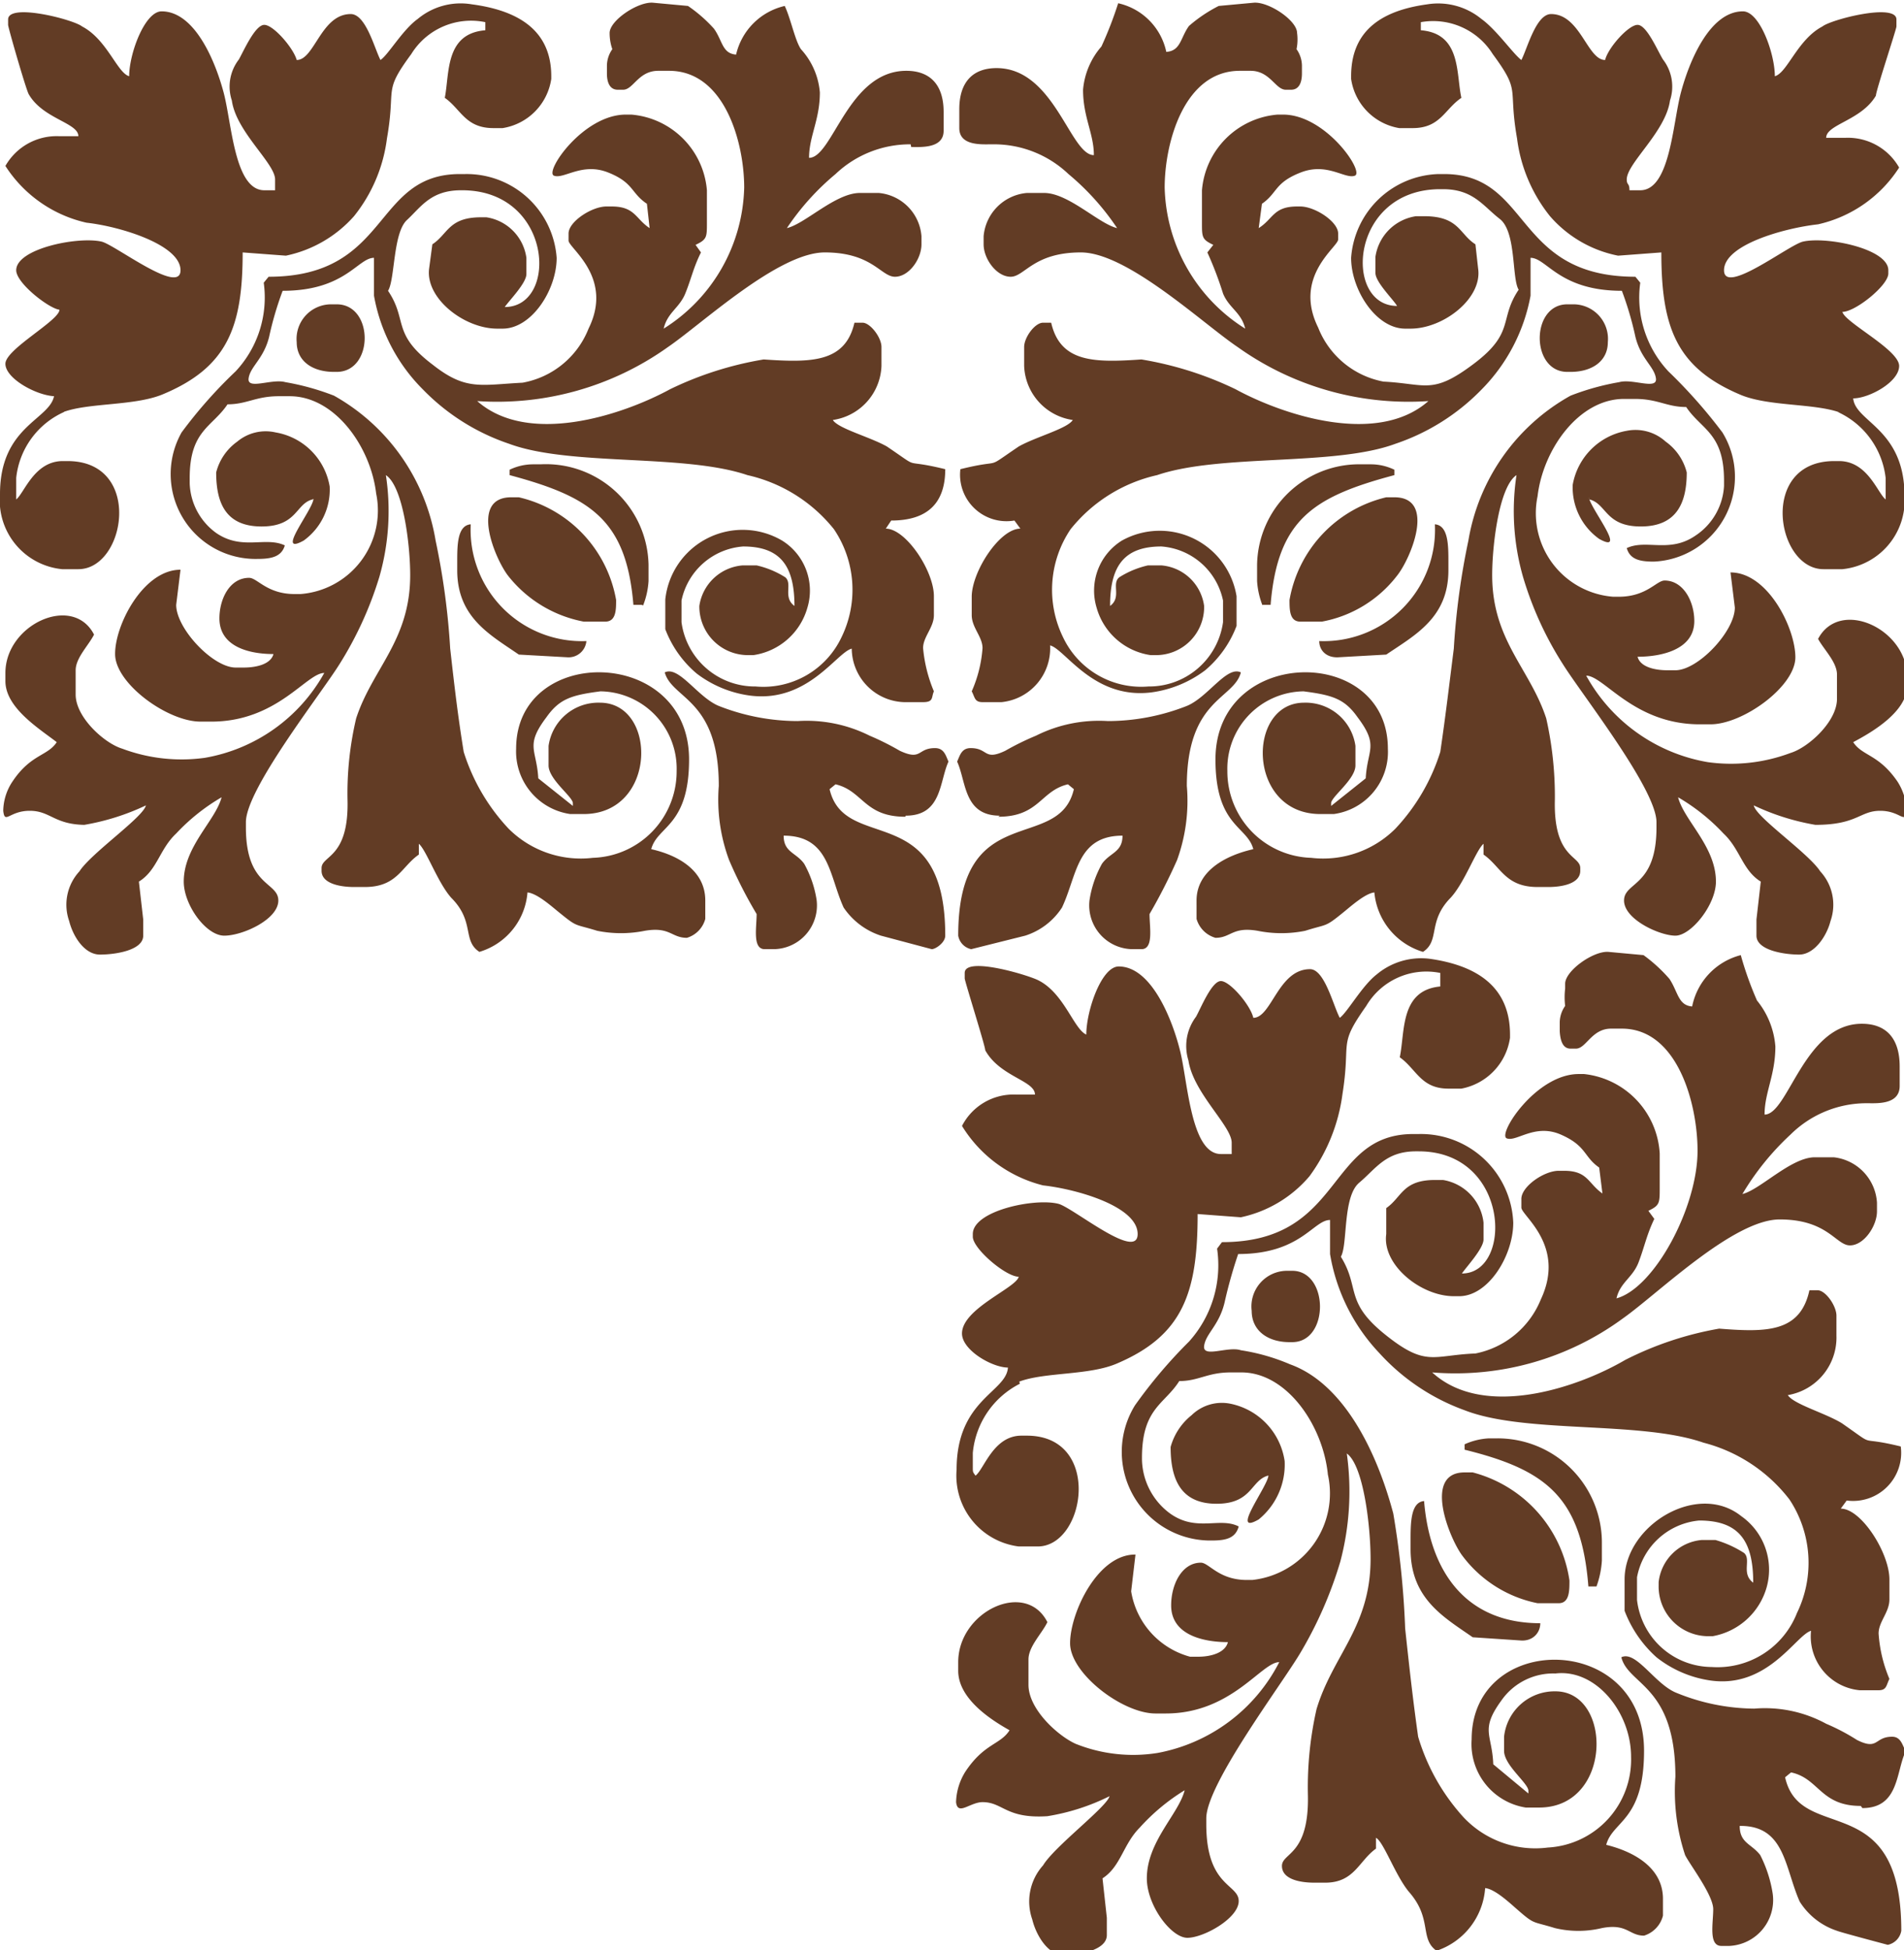 <svg xmlns="http://www.w3.org/2000/svg"  preserveAspectRatio="none" viewBox="0 0 35.23 36.08"><defs><style>.cls-1{fill:#623c25;fill-rule:evenodd;}</style></defs><title>4_r_u</title><g id="Layer_2" data-name="Layer 2"><g id="Layer_1-2" data-name="Layer 1"><path class="cls-1" d="M11.87,11.19h-.15c-.13-1.58-.8-2-2.29-2.4v-.1a1,1,0,0,1,.44-.1H10a1.9,1.9,0,0,1,2,1.86v.3a1.49,1.49,0,0,1-.1.45m-.7.3h-.4a2.33,2.33,0,0,1-1.4-.85c-.24-.31-.72-1.45.06-1.45h.14a2.37,2.37,0,0,1,1.8,1.9c0,.18,0,.4-.2.4m-.7.66-.9-.05c-.52-.36-1.14-.68-1.14-1.56v-.15c0-.31,0-.68.25-.7a2.06,2.06,0,0,0,2.14,2.16.33.33,0,0,1-.35.3M6.23,6.88H6.18c-.4,0-.69-.2-.69-.55a.64.64,0,0,1,.64-.7h.1c.69,0,.69,1.25,0,1.25M16.85,2.67a2,2,0,0,0-1.39.55,4.69,4.69,0,0,0-.9,1c.34-.08.9-.65,1.35-.65h.35a.87.87,0,0,1,.79.8v.15c0,.27-.23.6-.49.6s-.42-.45-1.3-.45h0c-.86,0-2.27,1.32-2.9,1.75a5.44,5.44,0,0,1-3.53,1c.94.83,2.67.27,3.57-.22a6.34,6.34,0,0,1,1.73-.55c.88.06,1.51.06,1.68-.68h.15c.14,0,.35.27.35.45v.35a1.05,1.05,0,0,1-.9,1c.1.16.68.31,1,.49.68.46.22.21,1.08.42,0,.64-.34.95-1,.95l-.1.15c.37,0,.89.78.89,1.25v.35c0,.23-.2.4-.2.61a2.68,2.68,0,0,0,.2.8c-.05.11,0,.2-.2.2h-.35A1,1,0,0,1,15.76,12c-.28.07-.81,1-1.87.87a2.08,2.08,0,0,1-1-.41,2,2,0,0,1-.58-.82v-.55A1.44,1.44,0,0,1,14.47,10a1.09,1.09,0,0,1,.47,1.24,1.22,1.22,0,0,1-1,.88h-.1a.9.9,0,0,1-.9-.91v0a.88.88,0,0,1,.8-.75H14a1.69,1.69,0,0,1,.53.22c.14.12-.05.37.17.53,0-.74-.26-1.1-.95-1.1a1.26,1.26,0,0,0-1.14,1v.4a1.37,1.37,0,0,0,1.37,1.19,1.6,1.6,0,0,0,1.59-.91,2,2,0,0,0-.14-2,2.85,2.85,0,0,0-1.6-1c-1.18-.4-3.28-.16-4.41-.58a4,4,0,0,1-1.59-1,3.25,3.25,0,0,1-.91-1.74V4.77c-.3,0-.53.61-1.69.61a6.1,6.1,0,0,0-.25.85c-.1.41-.35.55-.38.77s.43,0,.68.07a4.64,4.64,0,0,1,.9.25A3.78,3.78,0,0,1,8.06,10a13.51,13.51,0,0,1,.27,2c.08.71.14,1.23.25,1.91a3.68,3.68,0,0,0,.83,1.42,1.89,1.89,0,0,0,1.56.54,1.6,1.6,0,0,0,1.55-1.61v0a1.43,1.43,0,0,0-1.41-1.47c-.54.07-.76.14-1,.48-.4.53-.18.59-.15,1.13l.64.51,0-.05c0-.12-.45-.44-.45-.7V13.8a.93.93,0,0,1,.95-.8c1.07,0,1.06,2.06-.3,2.06h-.25a1.17,1.17,0,0,1-1-1.21c0-1.93,3.2-1.9,3.2.2,0,1.24-.59,1.23-.7,1.66.49.11,1,.39,1,.95V17a.5.5,0,0,1-.34.35c-.29,0-.31-.21-.78-.13a2.22,2.22,0,0,1-.88,0c-.42-.13-.36-.06-.68-.32-.14-.11-.42-.37-.61-.39a1.25,1.25,0,0,1-.89,1.1c-.32-.21-.08-.56-.52-1-.25-.28-.46-.88-.6-1l0,.2c-.32.22-.4.6-1,.6h-.2c-.25,0-.6-.06-.6-.3v-.05c0-.24.51-.18.48-1.27a6.06,6.06,0,0,1,.16-1.5c.3-.92,1-1.44,1-2.65,0-.56-.13-1.64-.45-1.85a4.42,4.42,0,0,1-.12,1.88,6.68,6.68,0,0,1-.74,1.62c-.35.56-1.73,2.31-1.73,2.92v.1c0,1.1.6,1,.6,1.35s-.66.65-1,.65-.75-.57-.75-1c0-.65.59-1.13.7-1.56a3.69,3.69,0,0,0-.84.67c-.31.29-.35.68-.69.89l.08.7v.3c0,.27-.51.35-.8.35s-.5-.34-.57-.62a.91.91,0,0,1,.19-.92c.22-.34,1.18-1,1.23-1.22a4.37,4.37,0,0,1-1.14.36C1,15.25.93,15,.55,15s-.46.26-.49,0a1,1,0,0,1,.17-.54c.34-.51.65-.47.82-.73C.71,13.47.1,13.09.1,12.6v-.15c0-.9,1.25-1.47,1.64-.71-.1.2-.34.43-.34.66v.45c0,.42.53.9.86,1a3.13,3.13,0,0,0,1.53.17A3.14,3.14,0,0,0,6,12.45c-.33,0-.87.9-2.09.9h-.2c-.61,0-1.57-.7-1.58-1.24s.52-1.57,1.21-1.57l-.08.65c0,.44.68,1.16,1.1,1.16h.15c.23,0,.5-.06.55-.25-.44,0-1-.13-1-.66,0-.36.19-.75.55-.75.15,0,.33.3.84.3h.11a1.55,1.55,0,0,0,1.4-1.86c-.1-.86-.76-1.8-1.6-1.8h-.2c-.43,0-.59.15-.95.15-.28.42-.7.48-.7,1.36v.1A1.18,1.18,0,0,0,4,9.86c.48.33.91.06,1.27.23-.06.21-.25.25-.5.25A1.57,1.57,0,0,1,3.36,8a8.63,8.63,0,0,1,1-1.13,2,2,0,0,0,.52-1.64l.09-.11c2.26,0,1.92-1.9,3.54-1.9h.1a1.67,1.67,0,0,1,1.69,1.55c0,.59-.46,1.31-1,1.31h-.1c-.61,0-1.33-.56-1.26-1.11L8,4.52c.29-.19.3-.5.9-.5H9a.88.88,0,0,1,.74.75v.3c0,.17-.32.49-.4.61,1,0,.89-2.16-.79-2.16H8.53c-.56,0-.74.31-1,.55s-.22,1.1-.35,1.31c.37.55.06.79.83,1.37.61.48.88.37,1.66.33a1.62,1.62,0,0,0,1.22-1c.47-.95-.37-1.49-.37-1.63V4.32c0-.22.43-.5.7-.5h.1c.43,0,.44.23.7.4l-.05-.45c-.3-.2-.24-.39-.72-.58s-.82.13-1,.06.54-1.13,1.33-1.13h.1a1.53,1.53,0,0,1,1.4,1.4v.6c0,.27,0,.31-.21.41l.1.14c-.14.28-.18.49-.29.76s-.33.35-.4.65a3.17,3.17,0,0,0,1.49-2.61c0-.83-.36-2.16-1.39-2.16h-.2c-.37,0-.46.35-.65.35h-.1c-.15,0-.2-.14-.2-.3V1.21a.54.54,0,0,1,.1-.3.9.9,0,0,1-.05-.3v0c0-.23.52-.58.8-.56l.65.06a2.68,2.68,0,0,1,.48.42c.16.22.15.46.41.48a1.2,1.2,0,0,1,.9-.9c.11.23.19.64.3.8a1.35,1.35,0,0,1,.35.8c0,.51-.2.81-.2,1.21.44,0,.72-1.61,1.8-1.61.45,0,.69.27.69.76v.35c0,.33-.42.3-.6.3M14.56,4.32h0M5.78,9.24c-.31.08-.28.5-.94.5S4,9.31,4,8.74a1,1,0,0,1,.39-.57A.82.82,0,0,1,5.1,8a1.22,1.22,0,0,1,1,1,1.16,1.16,0,0,1-.48,1c-.54.3.17-.57.18-.77M1.19,7.62A1.51,1.51,0,0,0,.3,8.84v.25c0,.09,0,.09,0,.15.15-.12.33-.7.85-.71h.1c1.4,0,1.08,2,.2,2H1.15A1.28,1.28,0,0,1,0,9.14C0,7.89.91,7.77,1,7.33.66,7.31.1,7,.1,6.73s1-.8,1-1C.91,5.71.3,5.24.3,5V5c0-.4,1.14-.63,1.58-.53.25.06,1.46,1,1.46.53S2.23,4.19,1.6,4.12A2.41,2.41,0,0,1,.1,3.07a1.09,1.09,0,0,1,1-.55h.35c0-.25-.66-.32-.92-.78C.48,1.65.15.51.15.46V.36c0-.31,1.21,0,1.37.13.46.24.65.86.87.92,0-.42.29-1.2.6-1.2.62,0,1,.94,1.15,1.51s.2,1.8.75,1.8h.2c0-.14,0-.09,0-.2,0-.3-.72-.88-.8-1.46a.82.82,0,0,1,.13-.76c.09-.16.3-.64.47-.64s.54.43.6.65c.33,0,.45-.85,1-.85.28,0,.44.64.55.85.14-.09.41-.56.69-.76a1.24,1.24,0,0,1,1-.27c.83.11,1.47.46,1.47,1.33v.05a1.08,1.08,0,0,1-.9.91H9.13c-.52,0-.6-.35-.9-.56.09-.45,0-1.19.75-1.25V.41A1.3,1.3,0,0,0,7.61,1c-.53.72-.28.59-.45,1.56A2.87,2.87,0,0,1,6.55,4a2.31,2.31,0,0,1-1.26.73l-.8-.06C4.49,6.05,4.21,6.8,3,7.3c-.52.21-1.35.15-1.82.32m15.57,7.49c-.76,0-.78-.48-1.29-.6l-.11.09c.28,1.2,2.14.16,2.14,2.71,0,.13-.18.25-.25.25l-.94-.25a1.33,1.33,0,0,1-.69-.52c-.27-.59-.26-1.33-1.11-1.33,0,.31.23.31.38.52a2,2,0,0,1,.23.67.81.81,0,0,1-.81.91h-.15c-.23,0-.15-.4-.15-.65a8.35,8.35,0,0,1-.51-1,3.21,3.21,0,0,1-.19-1.37c0-1.61-.86-1.6-1-2.1.26-.13.61.46,1,.62a4,4,0,0,0,1.46.28,2.6,2.6,0,0,1,1.33.27,4.87,4.87,0,0,1,.56.28c.41.19.32-.05.65-.05.17,0,.2.14.25.25-.17.37-.12,1-.79,1"/><path class="cls-1" d="M23.36,11.19h.15c.13-1.58.79-2,2.29-2.4v-.1a1,1,0,0,0-.45-.1H25.2a1.89,1.89,0,0,0-1.94,1.86v.3a1.49,1.49,0,0,0,.1.45m.7.3h.4a2.27,2.27,0,0,0,1.39-.85c.25-.31.73-1.45-.05-1.45h-.15a2.37,2.37,0,0,0-1.79,1.9c0,.18,0,.4.2.4m.7.66.89-.05c.53-.36,1.15-.68,1.15-1.56v-.15c0-.31,0-.68-.25-.7a2.06,2.06,0,0,1-2.14,2.16c0,.17.13.31.35.3M29,6.88h.06c.4,0,.69-.2.69-.55a.64.64,0,0,0-.65-.7H29c-.68,0-.68,1.25,0,1.25M18.37,2.67a2,2,0,0,1,1.4.55,4.69,4.69,0,0,1,.9,1c-.34-.08-.9-.65-1.35-.65H19a.88.88,0,0,0-.8.8v.15c0,.27.24.6.5.6s.42-.45,1.3-.45H20c.86,0,2.26,1.32,2.9,1.75a5.44,5.44,0,0,0,3.53,1c-.94.83-2.67.27-3.57-.22a6.41,6.41,0,0,0-1.74-.55c-.87.06-1.5.06-1.67-.68h-.15c-.15,0-.35.27-.35.45v.35a1.05,1.05,0,0,0,.9,1c-.1.16-.68.31-1,.49-.68.46-.23.21-1.08.42a.86.86,0,0,0,1,.95l.11.15c-.38,0-.89.78-.9,1.25v.35c0,.23.2.4.2.61a2.41,2.41,0,0,1-.2.8c.06.11.05.2.2.2h.35a1,1,0,0,0,.9-1.05c.28.07.8,1,1.87.87a2.12,2.12,0,0,0,1-.41,2,2,0,0,0,.58-.82v-.55A1.44,1.44,0,0,0,20.76,10a1.09,1.09,0,0,0-.47,1.24,1.22,1.22,0,0,0,1,.88h.1a.89.89,0,0,0,.89-.91v0a.87.87,0,0,0-.79-.75h-.25a1.69,1.69,0,0,0-.53.22c-.15.12.05.37-.17.53,0-.74.26-1.1.95-1.1a1.26,1.26,0,0,1,1.14,1v.4a1.38,1.38,0,0,1-1.38,1.19,1.6,1.6,0,0,1-1.58-.91,2,2,0,0,1,.14-2,2.85,2.85,0,0,1,1.6-1c1.18-.4,3.28-.16,4.41-.58a4,4,0,0,0,1.59-1,3.32,3.32,0,0,0,.91-1.74V4.77c.3,0,.53.61,1.69.61a6.1,6.1,0,0,1,.25.85c.1.41.35.55.38.77s-.43,0-.68.07a4.64,4.64,0,0,0-.9.25A3.78,3.78,0,0,0,27.17,10a13.51,13.51,0,0,0-.27,2c-.09.71-.15,1.23-.25,1.91a3.68,3.68,0,0,1-.83,1.42,1.89,1.89,0,0,1-1.56.54,1.6,1.6,0,0,1-1.55-1.61v0a1.43,1.43,0,0,1,1.41-1.47c.54.07.76.14,1,.48.4.53.18.59.15,1.13l-.64.51,0-.05c0-.12.45-.44.45-.7V13.8a.93.93,0,0,0-.95-.8c-1.07,0-1.06,2.06.3,2.06h.25a1.16,1.16,0,0,0,1-1.21c0-1.93-3.19-1.9-3.19.2,0,1.24.59,1.23.7,1.66-.49.11-1.05.39-1.05.95V17a.51.51,0,0,0,.35.35c.29,0,.31-.21.78-.13a2.22,2.22,0,0,0,.88,0c.41-.13.36-.06.68-.32.14-.11.42-.37.6-.39a1.27,1.27,0,0,0,.9,1.1c.32-.21.08-.56.51-1,.26-.28.47-.88.61-1l0,.2c.32.22.4.6,1,.6h.2c.25,0,.59-.06.59-.3v-.05c0-.24-.5-.18-.47-1.27a6.57,6.57,0,0,0-.16-1.5c-.3-.92-1-1.44-1-2.65,0-.56.13-1.64.45-1.85a4.42,4.42,0,0,0,.12,1.88,6.32,6.32,0,0,0,.74,1.62c.35.56,1.73,2.31,1.73,2.92v.1c0,1.1-.6,1-.6,1.35s.66.65.95.65.75-.57.75-1c0-.65-.59-1.13-.7-1.56a3.69,3.69,0,0,1,.84.67c.31.29.35.68.69.89l-.08.7v.3c0,.27.51.35.79.35s.51-.34.58-.62a.91.91,0,0,0-.19-.92c-.22-.34-1.19-1-1.23-1.22a4.37,4.37,0,0,0,1.14.36c.78,0,.82-.26,1.2-.26s.46.26.49,0a1.08,1.08,0,0,0-.17-.54c-.35-.51-.65-.47-.82-.73.34-.18,1-.56,1-1.05v-.15c0-.9-1.25-1.47-1.65-.71.11.2.35.43.35.66v.45c0,.42-.53.9-.86,1a3.13,3.13,0,0,1-1.53.17,3.18,3.18,0,0,1-2.25-1.6c.33,0,.88.9,2.1.9h.2c.6,0,1.57-.7,1.57-1.24s-.51-1.57-1.2-1.57l.08.65c0,.44-.68,1.16-1.1,1.16h-.15c-.23,0-.5-.06-.55-.25.44,0,1.05-.13,1.05-.66,0-.36-.2-.75-.55-.75-.15,0-.33.3-.85.3h-.1a1.55,1.55,0,0,1-1.4-1.86c.1-.86.76-1.8,1.6-1.8h.2c.43,0,.59.15.95.15.28.42.7.48.7,1.36v.1a1.18,1.18,0,0,1-.53.92c-.48.33-.91.06-1.27.23.06.21.24.25.5.25A1.57,1.57,0,0,0,31.87,8a9.47,9.47,0,0,0-1-1.13,2,2,0,0,1-.52-1.64l-.09-.11c-2.26,0-1.92-1.9-3.54-1.9h-.1A1.67,1.67,0,0,0,25,4.77c0,.59.46,1.31,1,1.31h.1c.61,0,1.33-.56,1.25-1.11l-.05-.45C27,4.33,27,4,26.35,4H26.2a.89.89,0,0,0-.75.75v.3c0,.17.33.49.4.61-1,0-.88-2.16.8-2.16h.05c.56,0,.74.31,1.05.55s.22,1.1.35,1.31c-.37.55-.06.79-.83,1.37s-.88.37-1.67.33a1.62,1.62,0,0,1-1.21-1c-.47-.95.37-1.49.37-1.63V4.32c0-.22-.43-.5-.7-.5H24c-.44,0-.44.23-.71.4l.06-.45c.29-.2.23-.39.72-.58s.82.13,1,.06-.54-1.13-1.33-1.13h-.1a1.53,1.53,0,0,0-1.4,1.4v.6c0,.27,0,.31.21.41l-.11.14a6.53,6.53,0,0,1,.29.76c.11.27.34.35.41.65a3.17,3.17,0,0,1-1.49-2.61c0-.83.36-2.16,1.39-2.16h.2c.36,0,.46.35.65.35h.1c.15,0,.2-.14.2-.3V1.21a.54.54,0,0,0-.1-.3A.9.9,0,0,0,24,.61v0c0-.23-.52-.58-.8-.56l-.65.06A2.68,2.68,0,0,0,22,.48c-.16.22-.15.46-.42.48a1.17,1.17,0,0,0-.89-.9,7.07,7.07,0,0,1-.31.8,1.4,1.4,0,0,0-.34.8c0,.51.2.81.2,1.21-.44,0-.73-1.61-1.8-1.61-.45,0-.69.27-.69.76v.35c0,.33.41.3.59.3m2.3,1.65h0m8.77,4.92c.32.08.29.5.95.5s.85-.43.85-1a1,1,0,0,0-.39-.57.83.83,0,0,0-.72-.2,1.23,1.23,0,0,0-1,1,1.17,1.17,0,0,0,.49,1c.54.3-.17-.57-.19-.77M34,7.62a1.53,1.53,0,0,1,.89,1.22v.25c0,.09,0,.09,0,.15-.15-.12-.33-.7-.85-.71h-.1c-1.4,0-1.08,2-.2,2h.35a1.28,1.28,0,0,0,1.15-1.35c0-1.25-.91-1.37-.95-1.81.29,0,.85-.3.85-.6s-1-.8-1.05-1c.24,0,.85-.49.85-.71V5c0-.4-1.14-.63-1.58-.53-.26.06-1.46,1-1.46.53s1.11-.78,1.74-.85a2.41,2.41,0,0,0,1.5-1.05,1.09,1.09,0,0,0-1-.55h-.35c0-.25.65-.32.92-.78,0-.09.38-1.23.38-1.28V.36c0-.31-1.21,0-1.37.13-.46.24-.65.86-.88.92,0-.42-.28-1.2-.59-1.2-.62,0-1,.94-1.15,1.51s-.2,1.8-.75,1.8h-.2c0-.14-.05-.09-.05-.2,0-.3.72-.88.8-1.46a.82.82,0,0,0-.13-.76c-.1-.16-.3-.64-.47-.64s-.55.43-.6.65c-.33,0-.46-.85-1-.85-.28,0-.44.64-.55.85C28,1,27.69.55,27.41.35a1.26,1.26,0,0,0-1-.27C25.6.19,25,.54,25,1.41v.05a1.08,1.08,0,0,0,.89.91h.25c.51,0,.59-.35.9-.56-.1-.45,0-1.19-.75-1.25V.41A1.3,1.3,0,0,1,27.62,1c.53.72.28.59.45,1.56A2.87,2.87,0,0,0,28.68,4a2.24,2.24,0,0,0,1.26.73l.8-.06c0,1.39.28,2.14,1.48,2.64.52.21,1.34.15,1.82.32M18.47,15.11c.76,0,.78-.48,1.29-.6l.11.09c-.28,1.2-2.14.16-2.14,2.71a.31.31,0,0,0,.24.25l1-.25a1.27,1.27,0,0,0,.68-.52c.28-.59.27-1.33,1.12-1.33,0,.31-.23.31-.38.52a2,2,0,0,0-.23.67.81.81,0,0,0,.81.91h.15c.23,0,.15-.4.15-.65a10.16,10.16,0,0,0,.51-1,3.21,3.21,0,0,0,.18-1.37c0-1.61.87-1.6,1-2.1-.26-.13-.61.46-1,.62a4,4,0,0,1-1.46.28,2.6,2.6,0,0,0-1.33.27,5,5,0,0,0-.57.28c-.4.19-.31-.05-.64-.05-.17,0-.2.14-.25.25.17.37.12,1,.79,1"/><path class="cls-1" d="M29.54,29.35h-.15c-.13-1.66-.79-2.16-2.29-2.53v-.1a1.24,1.24,0,0,1,.45-.11h.15a1.93,1.93,0,0,1,1.94,1.95v.31a1.7,1.7,0,0,1-.1.48m-.7.31h-.39a2.3,2.3,0,0,1-1.4-.89c-.24-.33-.72-1.53.05-1.53h.15a2.43,2.43,0,0,1,1.79,2c0,.19,0,.42-.2.42m-.69.69-.9-.06c-.53-.37-1.15-.71-1.15-1.63v-.15c0-.33,0-.72.25-.74.11,1.33.79,2.26,2.15,2.26,0,.18-.14.33-.35.32m-4.24-5.52h-.05c-.4,0-.7-.21-.7-.58a.66.66,0,0,1,.65-.74h.1c.68,0,.69,1.32,0,1.32m10.62-4.42a2,2,0,0,0-1.4.58,4.94,4.94,0,0,0-.89,1.1c.33-.08.9-.68,1.34-.68h.35a.9.9,0,0,1,.8.84v.16c0,.27-.24.63-.5.63s-.41-.48-1.3-.48h0c-.86,0-2.26,1.38-2.9,1.83a5.24,5.24,0,0,1-3.53,1c.95.87,2.68.29,3.57-.23a6.15,6.15,0,0,1,1.74-.58c.88.07,1.5.07,1.67-.71h.15c.15,0,.35.29.35.47v.37a1.08,1.08,0,0,1-.9,1.1c.11.17.69.33,1,.52.69.48.23.22,1.09.43a.89.89,0,0,1-1,1l-.11.15c.38,0,.9.82.9,1.31v.37c0,.24-.2.41-.2.63a2.59,2.59,0,0,0,.2.84c-.06.12-.05.21-.2.21h-.35a1,1,0,0,1-.9-1.1c-.28.08-.8,1.07-1.86.92a2.09,2.09,0,0,1-1-.43,2.21,2.21,0,0,1-.59-.86v-.58c0-1,1.35-1.82,2.16-1.17a1.21,1.21,0,0,1,.47,1.31,1.27,1.27,0,0,1-1,.91h-.1a.92.92,0,0,1-.9-.94v-.06a.88.88,0,0,1,.8-.78h.25a2,2,0,0,1,.53.24c.14.12-.06.38.17.55,0-.77-.26-1.15-1-1.15a1.29,1.29,0,0,0-1.15,1.05v.42a1.4,1.4,0,0,0,1.38,1.24,1.58,1.58,0,0,0,1.58-1,2.12,2.12,0,0,0-.14-2.1,2.93,2.93,0,0,0-1.59-1.05c-1.18-.41-3.29-.16-4.42-.6a3.94,3.94,0,0,1-1.58-1.06,3.5,3.5,0,0,1-.91-1.83v-.63c-.31,0-.54.63-1.7.63a8.69,8.69,0,0,0-.25.89c-.1.43-.35.58-.38.81s.44,0,.68.08a3.75,3.75,0,0,1,.91.26c1,.36,1.61,1.63,1.91,2.76A16.33,16.33,0,0,1,26,30.13c.08.74.14,1.29.24,2a3.83,3.83,0,0,0,.84,1.49,1.82,1.82,0,0,0,1.56.56,1.63,1.63,0,0,0,1.54-1.68v0c0-.82-.65-1.63-1.4-1.54a1.17,1.17,0,0,0-1,.5c-.4.55-.17.62-.15,1.18l.65.54,0-.05c0-.14-.45-.47-.45-.74v-.26a.94.94,0,0,1,.95-.84c1.06,0,1.06,2.15-.3,2.15h-.25a1.19,1.19,0,0,1-1-1.26c0-2,3.19-2,3.19.21,0,1.3-.58,1.29-.7,1.74.49.12,1.05.41,1.05,1v.31a.52.52,0,0,1-.35.37c-.28,0-.31-.23-.78-.14a1.86,1.86,0,0,1-.87,0c-.42-.13-.37-.06-.68-.33-.14-.12-.42-.39-.61-.41a1.32,1.32,0,0,1-.9,1.16c-.32-.23-.07-.59-.51-1.09-.25-.3-.47-.93-.61-1l0,.2c-.32.23-.4.63-.94.63h-.2c-.26,0-.6-.06-.6-.31v0c0-.25.51-.19.48-1.33a6.53,6.53,0,0,1,.16-1.57c.3-1,1-1.52,1-2.78,0-.6-.13-1.73-.44-1.95a5.08,5.08,0,0,1-.12,2,7.44,7.44,0,0,1-.74,1.69c-.35.59-1.74,2.43-1.74,3.06v.11c0,1.16.6,1.1.6,1.42s-.65.68-.95.68-.75-.6-.75-1.1c0-.68.59-1.19.7-1.63a3.76,3.76,0,0,0-.83.69c-.31.31-.35.72-.69.94l.08.73v.32c0,.28-.51.37-.8.37s-.51-.37-.58-.66a1,1,0,0,1,.2-1c.21-.35,1.18-1.08,1.23-1.28a4,4,0,0,1-1.15.37c-.77.05-.82-.26-1.2-.26-.23,0-.46.26-.49,0a1.12,1.12,0,0,1,.17-.56c.35-.53.65-.5.82-.77-.34-.19-.95-.58-.95-1.1v-.16c0-.94,1.25-1.53,1.65-.74-.1.21-.35.45-.35.69v.47c0,.45.54.94.87,1.09a2.86,2.86,0,0,0,1.52.17,3.18,3.18,0,0,0,2.25-1.68c-.33,0-.88.95-2.1.95h-.19c-.61,0-1.58-.74-1.58-1.3s.51-1.65,1.21-1.64l-.08.68a1.5,1.5,0,0,0,1.09,1.21h.15c.23,0,.5-.07.55-.27-.43,0-1.05-.12-1.05-.68,0-.39.2-.79.55-.79.15,0,.33.32.85.32h.1a1.61,1.61,0,0,0,1.4-1.95c-.09-.91-.76-1.89-1.6-1.89h-.2c-.43,0-.59.16-.95.16-.27.43-.69.5-.69,1.42V27a1.27,1.27,0,0,0,.52,1c.49.35.92.06,1.27.24-.06.22-.24.26-.5.26A1.64,1.64,0,0,1,21,26a9,9,0,0,1,1-1.18,2.11,2.11,0,0,0,.52-1.72l.09-.12c2.26,0,1.92-2,3.54-2h.1A1.71,1.71,0,0,1,28,22.62c0,.61-.46,1.36-1,1.36h-.1c-.61,0-1.33-.58-1.25-1.15l0-.48c.29-.2.3-.52.9-.52h.15a.9.9,0,0,1,.75.79v.31c0,.17-.32.51-.4.63.95,0,.89-2.26-.8-2.26H26.2c-.56,0-.74.32-1.05.58s-.21,1.15-.34,1.37c.36.58.06.83.82,1.44s.88.38,1.67.35a1.65,1.65,0,0,0,1.21-1c.47-1-.36-1.55-.36-1.7v-.16c0-.23.42-.52.69-.52h.1c.44,0,.44.23.71.42l-.06-.48c-.29-.2-.23-.4-.71-.61s-.82.14-1,.07.54-1.19,1.33-1.19h.1a1.57,1.57,0,0,1,1.4,1.47v.63c0,.29,0,.33-.21.43l.11.15c-.14.29-.18.51-.29.8s-.34.37-.41.67c.7-.19,1.5-1.68,1.5-2.73,0-.87-.37-2.26-1.4-2.26h-.2c-.36,0-.46.37-.65.37h-.1c-.15,0-.19-.16-.2-.32v-.16a.54.54,0,0,1,.1-.31,1.34,1.34,0,0,1,0-.32V18.2c0-.24.52-.61.8-.59l.65.06a2.85,2.85,0,0,1,.48.44c.16.24.16.49.42.51a1.23,1.23,0,0,1,.9-.95,6.25,6.25,0,0,0,.3.84,1.53,1.53,0,0,1,.34.85c0,.53-.2.85-.2,1.26.44,0,.73-1.68,1.8-1.68.46,0,.7.28.7.79v.36c0,.35-.42.32-.6.32m-2.29,1.73h0M23.46,27.3c-.32.09-.29.52-.95.52s-.85-.45-.85-1.05a1.14,1.14,0,0,1,.39-.59.8.8,0,0,1,.72-.21,1.27,1.27,0,0,1,1,1.06,1.31,1.31,0,0,1-.48,1.08c-.54.31.16-.6.18-.81m-4.6-1.7A1.6,1.6,0,0,0,18,26.88v.26c0,.1,0,.09.05.16.16-.12.33-.74.85-.74H19c1.4,0,1.09,2.05.2,2.05h-.35a1.32,1.32,0,0,1-1.15-1.42c0-1.3.92-1.43.95-1.89-.29,0-.85-.32-.85-.63,0-.46,1-.84,1.05-1.05-.24,0-.85-.52-.85-.74v-.05c0-.43,1.14-.67,1.58-.56.26.06,1.47,1.07,1.47.56s-1.12-.83-1.75-.9a2.46,2.46,0,0,1-1.5-1.1,1.07,1.07,0,0,1,1-.58h.35c0-.26-.65-.33-.92-.82,0-.08-.38-1.28-.38-1.33V18c0-.32,1.21.05,1.37.14.47.24.65.9.88,1,0-.44.28-1.26.6-1.26.61,0,1,1,1.14,1.58s.2,1.89.75,1.89h.2c0-.15,0-.09,0-.21,0-.31-.71-.92-.8-1.52a.9.9,0,0,1,.14-.81c.09-.16.29-.66.46-.66s.55.45.6.68c.34,0,.46-.9,1.05-.9.27,0,.43.68.55.9.14-.1.41-.59.68-.8a1.28,1.28,0,0,1,1-.29c.82.12,1.47.49,1.47,1.4v.06a1.12,1.12,0,0,1-.9.94H26.8c-.51,0-.59-.36-.9-.58.1-.47,0-1.24.75-1.31V18a1.29,1.29,0,0,0-1.37.61c-.53.75-.28.62-.44,1.63a3.29,3.29,0,0,1-.61,1.52,2.29,2.29,0,0,1-1.27.76l-.8-.06c0,1.45-.27,2.24-1.48,2.76-.52.23-1.34.16-1.82.34m15.57,7.85c-.75,0-.77-.51-1.29-.62l-.11.09c.28,1.26,2.15.16,2.15,2.84a.32.32,0,0,1-.25.26s-.87-.23-.94-.26a1.29,1.29,0,0,1-.69-.54c-.28-.63-.27-1.41-1.11-1.4,0,.32.22.33.38.54a2.37,2.37,0,0,1,.23.71A.85.85,0,0,1,32,36h-.15c-.24,0-.15-.42-.15-.68s-.43-.82-.52-1A3.74,3.74,0,0,1,31,32.87c0-1.69-.87-1.69-1-2.21.27-.13.61.48,1,.65a3.87,3.87,0,0,0,1.46.3,2.37,2.37,0,0,1,1.33.28,3.86,3.86,0,0,1,.57.3c.4.2.32-.06.65-.06.16,0,.19.15.25.27-.18.38-.12,1.05-.8,1.05"/></g></g></svg>